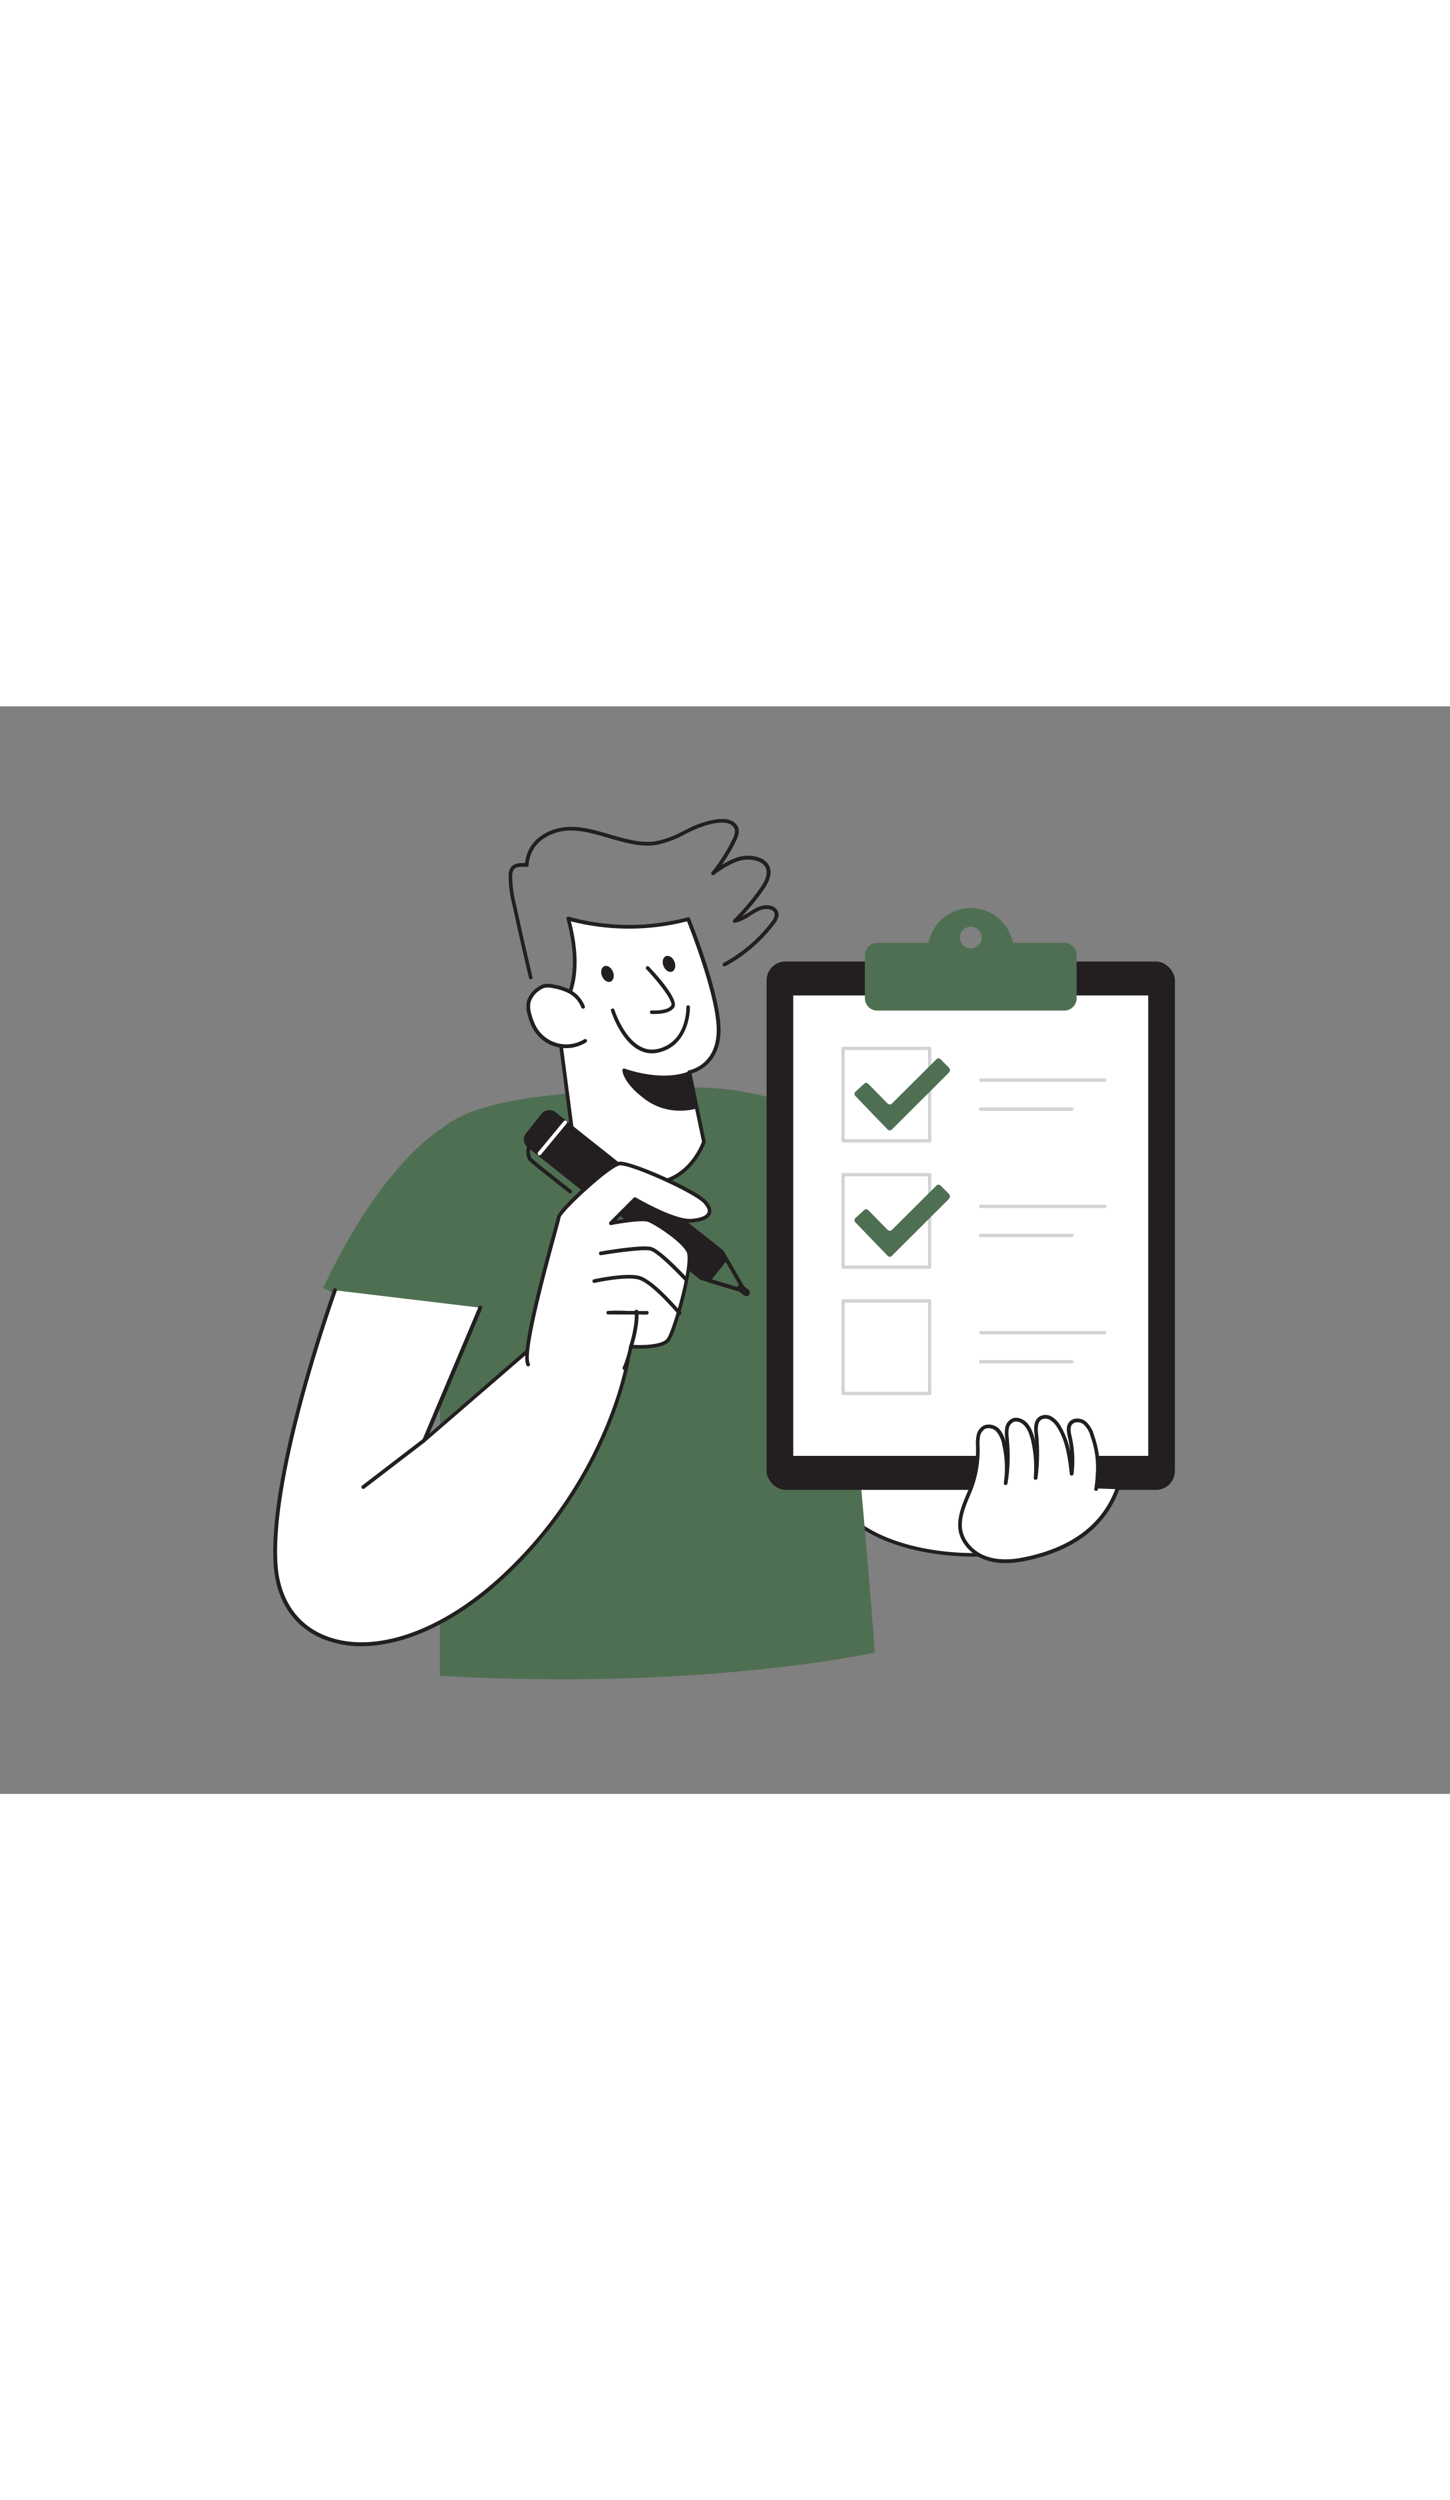 <svg xmlns="http://www.w3.org/2000/svg" viewBox="0 0 400 300" data-imageid="checklist-flatline" imageName="Checklist" class="illustrations_image" style="width: 174px;"><rect x="0" y="0" width="400" height="300" fill="#808080" stroke="none"/><g id="_020" data-name="020"><path d="M236.55,225.36c-11-8.11-15.28-22.86-15.1-36.55.09-6.9,1.34-14.28,6.16-19.22a25.73,25.73,0,0,1,8.34-5.33c9.8-4.26,22.84-4.95,29.64,3.29a30.43,30.43,0,0,1,4.39,8.23q6.13,15.16,11,30.8c3.2,10.23,6.67,26.4-7.8,27.31C261.4,234.64,246.25,232.48,236.55,225.36Z" fill="#fff"/><path d="M268.76,234.55c-10.64,0-23.66-2.27-32.51-8.78-9.94-7.3-15.52-20.77-15.32-37,.12-8.94,2.18-15.34,6.31-19.57a26.66,26.66,0,0,1,8.51-5.45c10-4.35,23.28-5,30.24,3.44a30.84,30.84,0,0,1,4.47,8.36c4.08,10.09,7.79,20.47,11,30.85,3.55,11.36,3.78,19.07.69,23.56-1.84,2.67-4.85,4.16-8.95,4.42C271.8,234.5,270.31,234.55,268.76,234.55Zm-18.57-72.88a36.12,36.12,0,0,0-14,3.06A25.64,25.64,0,0,0,228,170c-3.94,4-5.9,10.2-6,18.87-.2,15.85,5.23,29,14.9,36.12,9.92,7.29,25.25,9.14,36.31,8.44,3.76-.24,6.51-1.58,8.16-4,2.9-4.21,2.63-11.63-.82-22.66-3.24-10.35-6.94-20.71-11-30.77a30,30,0,0,0-4.3-8.09C261.54,163.46,256,161.67,250.19,161.67Z" fill="#231f20"/><path d="M121,173.65,89.13,160.5c11.33-24.22,24.11-38.6,33-44.23,11.25-9.36,39.15-10,64.74-11a78.77,78.77,0,0,1,24.34,2.38c29.85,8.25,57.6,51.47,57.6,51.47L232.58,164s4.67,43.72,8.77,97c0,0-46.85,10.54-120,6.44C121.3,267.48,121.74,181.23,121,173.65Z" fill="#4f6f52" class="target-color"/><path d="M190.19,100.94l4,19.2s-4.26,12.75-17.17,11.41a25.86,25.86,0,0,1-18.84-11.73l-4.58-35.3s8.61-6.19,3.18-26a62.54,62.54,0,0,0,33.1.17s8.6,21.07,8.39,31S190.19,100.94,190.19,100.94Z" fill="#fff"/><path d="M178.88,132.16a18.17,18.17,0,0,1-1.92-.1c-13-1.36-19.17-11.88-19.24-12a.7.7,0,0,1-.06-.19l-4.59-35.3a.54.54,0,0,1,.21-.49,11.9,11.9,0,0,0,3.48-5.41c1.3-3.59,2.26-10-.49-20a.52.52,0,0,1,.15-.51.5.5,0,0,1,.52-.11,62.62,62.62,0,0,0,32.79.15.5.5,0,0,1,.61.3c.36.87,8.64,21.29,8.43,31.17-.18,8.69-6.16,11.09-8,11.62l3.9,18.71a.49.49,0,0,1,0,.27C194.63,120.43,190.57,132.16,178.88,132.16Zm-20.21-12.51A25.54,25.54,0,0,0,177.07,131c11.8,1.22,16.08-9.54,16.58-10.93l-4-19.06a.52.52,0,0,1,.42-.61c.3-.05,7.45-1.43,7.64-10.75.19-8.91-7-27.33-8.18-30.34a64.58,64.58,0,0,1-32.05,0c4.54,17.56-2,24.22-3.38,25.42Z" fill="#231f20"/><path d="M160.83,82.92a8.18,8.18,0,0,0-3.35-4,14.54,14.54,0,0,0-4.68-1.62,6,6,0,0,0-2.7-.12,4.82,4.82,0,0,0-1.69.89,6.32,6.32,0,0,0-2.59,3.56,7.62,7.62,0,0,0,.31,3.6,15.18,15.18,0,0,0,1.48,3.67,10,10,0,0,0,13.8,3.41" fill="#fff"/><path d="M156.17,94.3a10.45,10.45,0,0,1-9-5.13,15,15,0,0,1-1.52-3.8,8,8,0,0,1-.33-3.84,6.84,6.84,0,0,1,2.79-3.87,5.57,5.57,0,0,1,1.87-1,6.44,6.44,0,0,1,2.93.12,14.7,14.7,0,0,1,4.85,1.68,8.74,8.74,0,0,1,3.56,4.24.5.5,0,0,1-.29.67.52.52,0,0,1-.67-.29,7.62,7.62,0,0,0-3.14-3.74,14,14,0,0,0-4.52-1.55,5.47,5.47,0,0,0-2.46-.13,4.4,4.4,0,0,0-1.52.8,6,6,0,0,0-2.39,3.26,7.11,7.11,0,0,0,.31,3.35,14.29,14.29,0,0,0,1.42,3.55,9.47,9.47,0,0,0,13.09,3.23.51.51,0,0,1,.71.17.5.5,0,0,1-.17.7A10.55,10.55,0,0,1,156.17,94.3Z" fill="#231f20"/><path d="M191.72,110.54a16.39,16.39,0,0,1-13.36-2.45c-6.22-4.57-6.16-7.72-6.16-7.72s9.54,3.68,17.52.94Z" fill="#231f20"/><path d="M187.64,111.54a16,16,0,0,1-9.57-3.05c-6.36-4.67-6.37-8-6.36-8.13a.47.47,0,0,1,.22-.4.48.48,0,0,1,.45,0c.1,0,9.47,3.58,17.17.93a.46.46,0,0,1,.41,0,.47.47,0,0,1,.24.32l2,9.24a.49.49,0,0,1-.34.58A16.38,16.38,0,0,1,187.64,111.54Zm-14.77-10.41c.39,1.15,1.65,3.52,5.79,6.56a15.94,15.94,0,0,0,12.47,2.48L189.35,102C182.72,104,175.35,102,172.87,101.13Z" fill="#231f20"/><path d="M178.67,72.2s8.17,8.62,6.91,10.57-5.79,1.58-5.79,1.58" fill="#fff"/><path d="M180.68,84.88a8.21,8.21,0,0,1-.93,0,.5.5,0,1,1,.09-1c1.17.09,4.42,0,5.32-1.35.65-1-3.06-6-6.86-10a.49.49,0,0,1,0-.7.5.5,0,0,1,.71,0c2,2.08,8.34,9.06,7,11.18C185,84.65,182.16,84.88,180.68,84.88Z" fill="#231f20"/><ellipse cx="167.58" cy="73.81" rx="1.63" ry="2.3" transform="translate(-15.44 67.9) rotate(-21.92)" fill="#231f20"/><ellipse cx="184.55" cy="71.04" rx="1.63" ry="2.3" transform="translate(-13.18 74.04) rotate(-21.92)" fill="#231f20"/><path d="M179.86,95.73c-3,0-5.76-1.78-8.13-5.23A26.65,26.65,0,0,1,168.55,84a.51.51,0,0,1,.33-.63.51.51,0,0,1,.63.33c0,.13,4.06,12.7,12,10.79s7.83-11.12,7.82-11.51a.5.5,0,0,1,1,0c0,.11.2,10.39-8.58,12.51A8.12,8.12,0,0,1,179.86,95.73Z" fill="#231f20"/><rect x="211.47" y="70.39" width="112.64" height="145.75" rx="5.21" fill="#231f20"/><rect x="218.37" y="79.32" width="98.84" height="127.89" fill="#fff"/><path d="M317.21,207.67H218.37a.46.46,0,0,1-.45-.46V79.32a.45.45,0,0,1,.45-.45h98.84a.46.46,0,0,1,.46.45V207.21A.47.47,0,0,1,317.21,207.67Zm-98.38-.91h97.92v-127H218.83Z" fill="#231f20"/><path d="M293.62,65.24H279.4a11.83,11.83,0,0,0-23.23,0H242a3.41,3.41,0,0,0-3.41,3.4V80.53A3.41,3.41,0,0,0,242,83.94h51.66A3.41,3.41,0,0,0,297,80.53V68.64A3.41,3.41,0,0,0,293.62,65.24Zm-25.83,1.55a3,3,0,1,1,3-3A3,3,0,0,1,267.79,66.79Z" fill="#4f6f52" class="target-color"/><path d="M256.45,120.33H232.58a.47.47,0,0,1-.46-.46V94.36a.47.47,0,0,1,.46-.46h23.87a.46.46,0,0,1,.46.46v25.51A.46.46,0,0,1,256.45,120.33ZM233,119.4h23V94.82H233Z" fill="#d1d3d4"/><path d="M262.05,100.6a4.25,4.25,0,0,1-.43.59l-15.43,15.4c-.53.53-.94.54-1.46,0q-4.35-4.47-8.67-9a.85.85,0,0,1,.05-1.39l2.18-2a.82.82,0,0,1,1.3,0l5.13,5.23c.54.54.94.54,1.47,0l12-11.93a.86.86,0,0,1,1.43,0c.67.68,1.35,1.36,2,2a6,6,0,0,1,.42.57Z" fill="#4f6f52" class="target-color"/><path d="M304.8,103.57H270.52a.47.47,0,0,1,0-.93H304.8a.47.47,0,0,1,0,.93Z" fill="#d1d3d4"/><path d="M295.68,111.58H270.52a.45.45,0,0,1-.46-.46.46.46,0,0,1,.46-.46h25.16a.47.47,0,0,1,.46.46A.46.46,0,0,1,295.68,111.58Z" fill="#d1d3d4"/><path d="M256.45,155.16H232.58a.47.47,0,0,1-.46-.46V129.2a.46.46,0,0,1,.46-.46h23.87a.45.45,0,0,1,.46.46v25.5A.46.46,0,0,1,256.45,155.16ZM233,154.24h23V129.66H233Z" fill="#d1d3d4"/><path d="M262.05,135.43a4.35,4.35,0,0,1-.43.6l-15.43,15.4a.86.86,0,0,1-1.46,0q-4.35-4.48-8.67-9a.85.85,0,0,1,.05-1.39l2.18-2a.83.83,0,0,1,1.3,0l5.13,5.23c.54.54.94.55,1.47,0l12-11.93a.85.85,0,0,1,1.43,0c.67.68,1.35,1.35,2,2a6,6,0,0,1,.42.57Z" fill="#4f6f52" class="target-color"/><path d="M304.8,138.4H270.52a.46.46,0,1,1,0-.92H304.8a.46.46,0,0,1,0,.92Z" fill="#d1d3d4"/><path d="M295.68,146.42H270.52a.46.46,0,0,1-.46-.46.45.45,0,0,1,.46-.46h25.16a.46.46,0,0,1,.46.46A.47.47,0,0,1,295.68,146.42Z" fill="#d1d3d4"/><path d="M256.45,190H232.58a.47.47,0,0,1-.46-.46V164a.47.47,0,0,1,.46-.46h23.87a.46.46,0,0,1,.46.46v25.51A.46.46,0,0,1,256.45,190ZM233,189.08h23V164.49H233Z" fill="#d1d3d4"/><path d="M304.8,173.24H270.52a.47.47,0,0,1,0-.93H304.8a.47.47,0,0,1,0,.93Z" fill="#d1d3d4"/><path d="M295.68,181.25H270.52a.45.45,0,0,1-.46-.46.46.46,0,0,1,.46-.46h25.16a.47.47,0,0,1,.46.46A.46.46,0,0,1,295.68,181.25Z" fill="#d1d3d4"/><path d="M132.43,165.88,117,202.48l34.36-29.67,21.87,7.41s-4.88,32.6-34.75,60.13S77.77,262.6,76,236.83s16.4-75.74,16.4-75.74" fill="#fff"/><path d="M99.68,259.26a27.83,27.83,0,0,1-10.32-1.88c-8.26-3.29-13.19-10.58-13.86-20.51-1.75-25.58,16.24-75.45,16.42-76a.52.52,0,0,1,1,.35c-.18.5-18.09,50.17-16.36,75.53.64,9.51,5.34,16.48,13.21,19.62,13.15,5.23,31.69-1.07,48.39-16.45,27.55-25.39,33.8-55.49,34.51-59.4l-21.16-7.18-34.14,29.48a.52.52,0,0,1-.81-.59L132,165.67a.52.52,0,1,1,1,.41l-14.56,34.57L151,172.42a.52.52,0,0,1,.51-.1l21.86,7.42a.52.52,0,0,1,.35.56c-.05.33-5.25,33.1-34.91,60.43C125.83,252.71,111.67,259.26,99.68,259.26Z" fill="#231f20"/><polygon points="160.15 119.44 199.21 150.48 200.27 152.32 205.46 161.35 195.49 158.34 193.45 157.72 154.39 126.69 160.15 119.44" fill="#231f20"/><path d="M205.46,161.85l-.15,0-12-3.63a.56.56,0,0,1-.17-.09l-39.06-31a.52.52,0,0,1-.18-.34.47.47,0,0,1,.1-.36l5.76-7.25a.51.51,0,0,1,.7-.08l39.06,31a.41.41,0,0,1,.12.14l6.25,10.87a.5.5,0,0,1,0,.56A.49.49,0,0,1,205.46,161.85Zm-11.77-4.58,10.71,3.24-5.57-9.7-38.6-30.67-5.14,6.47Z" fill="#231f20"/><polygon points="200.27 152.32 205.46 161.35 195.49 158.34 200.27 152.32" fill="#4f6f52" class="target-color"/><path d="M205.46,161.87a.4.4,0,0,1-.15,0l-10-3a.52.52,0,0,1-.34-.34.55.55,0,0,1,.08-.48l4.78-6a.5.5,0,0,1,.45-.19.53.53,0,0,1,.41.25l5.18,9a.51.51,0,0,1,0,.58A.51.51,0,0,1,205.46,161.87Zm-9.09-3.81,8,2.42-4.16-7.24Z" fill="#231f20"/><rect x="204.6" y="159.61" width="0.97" height="2.97" rx="0.48" transform="translate(-48.63 221.44) rotate(-51.53)" fill="#fff"/><path d="M205.87,162.72a1,1,0,0,1-.62-.22l-1.57-1.25a1,1,0,0,1-.37-.66,1,1,0,0,1,.21-.74,1,1,0,0,1,1.4-.16l1.57,1.25a1,1,0,0,1,.37.67.93.93,0,0,1-.21.73h0A1,1,0,0,1,205.87,162.72Zm0-1Z" fill="#231f20"/><path d="M154.42,110.49h6.79a2.3,2.3,0,0,1,2.3,2.3v23.7a0,0,0,0,1,0,0H152.12a0,0,0,0,1,0,0v-23.7A2.3,2.3,0,0,1,154.42,110.49Z" transform="translate(-37.05 170.22) rotate(-51.53)" fill="#231f20"/><path d="M164.45,136.53a.5.5,0,0,1-.31-.1l-18.56-14.75a2.79,2.79,0,0,1-.45-3.93l4.22-5.31a2.8,2.8,0,0,1,3.93-.45l18.56,14.74a.5.5,0,0,1,.08.7l-7.08,8.92a.48.48,0,0,1-.33.18Zm-12.9-24.16-.21,0a1.79,1.79,0,0,0-1.21.66l-4.22,5.32h0a1.8,1.8,0,0,0,.29,2.53l18.17,14.44,6.46-8.14-18.16-14.43A1.81,1.81,0,0,0,151.55,112.37Zm-6,5.69h0Z" fill="#231f20"/><path d="M157.3,134.37a.5.5,0,0,1-.32-.11c-.39-.31-9.68-7.6-10.9-8.75-1.41-1.33-.72-4.22-.69-4.34a.51.51,0,1,1,1,.24c-.16.67-.41,2.59.4,3.35,1.18,1.11,10.73,8.62,10.83,8.69a.52.52,0,0,1,.09.72A.54.54,0,0,1,157.3,134.37Z" fill="#231f20"/><path d="M148.82,123.86a.5.5,0,0,1-.33-.12.51.51,0,0,1-.07-.72l7.1-8.58a.52.52,0,0,1,.73-.07.51.51,0,0,1,.06.73l-7.1,8.57A.49.49,0,0,1,148.82,123.86Z" fill="#fff"/><path d="M172.25,182.58c1-1.66,1.8-6,1.8-6s8.57.69,10.37-1.94,7.19-21.3,5.39-24.48-8.71-7.6-10.78-8.43-10.52.83-10.52.83l6.64-6.64s10.79,6.36,15.63,5.94,6.23-2.21,3.74-5.11-20.61-11.07-23.65-10.65-16.46,13-16.74,14.8-10.64,36.77-8.43,40.64" fill="#fff"/><path d="M172.25,183.09A.48.48,0,0,1,172,183a.51.51,0,0,1-.19-.7,26.89,26.89,0,0,0,1.74-5.79.52.52,0,0,1,.55-.41c2.3.18,8.57.23,9.9-1.72,1.72-2.5,7-21.06,5.38-23.93-1.75-3.08-8.64-7.46-10.54-8.21-1.58-.64-7.91.4-10.22.85a.5.5,0,0,1-.55-.26.52.52,0,0,1,.09-.61l6.64-6.64a.53.53,0,0,1,.63-.08c.1.06,10.68,6.26,15.32,5.88,2.47-.21,4-.81,4.39-1.68s-.37-1.84-1-2.59c-2.34-2.74-20.3-10.84-23.19-10.47C168.24,127,155,139.29,154.64,141c-.06.37-.44,1.79-1.24,4.72-2.44,8.94-8.91,32.68-7.25,35.58a.52.52,0,0,1-.19.71.53.53,0,0,1-.71-.19c-1.64-2.88,2.47-19.18,7.15-36.37.65-2.39,1.17-4.28,1.22-4.61.33-2.12,14-14.8,17.18-15.23s21.48,7.75,24.11,10.82c1.2,1.4,1.59,2.63,1.18,3.65-.53,1.29-2.3,2.06-5.26,2.32-4.52.4-13.67-4.71-15.59-5.82l-5.19,5.19c2.63-.45,7.53-1.16,9.17-.5,2,.81,9.16,5.33,11,8.66s-3.54,22.29-5.41,25c-1.73,2.52-8.43,2.31-10.39,2.19a24,24,0,0,1-1.77,5.66A.51.51,0,0,1,172.25,183.09Z" fill="#231f20"/><path d="M165.75,150.9s11.34-1.93,13.83-1.24,9.68,8.44,9.68,8.44" fill="#fff"/><path d="M189.26,158.61a.51.51,0,0,1-.38-.16c-2-2.13-7.51-7.76-9.44-8.29s-10.48.72-13.61,1.25a.52.52,0,0,1-.59-.42.5.5,0,0,1,.42-.59c.47-.08,11.49-2,14.06-1.24s9.17,7.78,9.92,8.59a.51.51,0,0,1,0,.72A.47.47,0,0,1,189.26,158.61Z" fill="#231f20"/><path d="M174.05,176.63s1.93-5.81,1.52-9.68" fill="#fff"/><path d="M174.05,177.15a.52.52,0,0,1-.49-.68c0-.06,1.89-5.75,1.49-9.47a.51.51,0,0,1,.46-.56.51.51,0,0,1,.57.45c.42,3.94-1.46,9.66-1.54,9.9A.53.53,0,0,1,174.05,177.15Z" fill="#231f20"/><path d="M167.82,167.23c.56-.14,10.1.13,10.65,0" fill="#fff"/><path d="M177.11,167.78c-.84,0-2.1,0-4,0-2.17,0-4.88-.07-5.21,0a.53.53,0,0,1-.6-.4.5.5,0,0,1,.37-.6,48.72,48.72,0,0,1,5.45,0c2.18,0,4.88.07,5.21,0a.52.52,0,0,1,.6.4.51.51,0,0,1-.36.61A11.42,11.42,0,0,1,177.11,167.78Z" fill="#231f20"/><path d="M164,158.51s8.16-1.8,12-1,10.79,9.13,11.48,9.82" fill="#fff"/><path d="M187.46,167.88a.51.51,0,0,1-.36-.15c-.1-.1-.31-.33-.61-.67-1.83-2.06-7.42-8.33-10.62-9-3.71-.8-11.73.95-11.81,1a.52.52,0,0,1-.61-.4.5.5,0,0,1,.39-.61c.34-.08,8.31-1.81,12.25-1,3.16.68,7.89,5.65,11.17,9.33.28.32.48.54.57.63a.52.52,0,0,1,0,.73A.53.53,0,0,1,187.46,167.88Z" fill="#231f20"/><path d="M302.36,215.75a46.06,46.06,0,0,0,.45-4.8,26.59,26.59,0,0,0-1.53-9.79,6.93,6.93,0,0,0-2.2-3.6c-1.15-.85-3-.88-3.84.28s-.42,2.43-.14,3.66a29.86,29.86,0,0,1,.49,10.15c-.53-4.55-1.13-9.28-3.62-13.13a6.15,6.15,0,0,0-2.14-2.19,2.85,2.85,0,0,0-2.94.06c-1.27.93-1.17,2.81-1,4.38a52.31,52.31,0,0,1-.18,12.06,34.57,34.57,0,0,0-.76-10.49c-.52-2.25-1.54-4.74-3.73-5.45a2.68,2.68,0,0,0-1.48-.1,2.91,2.91,0,0,0-1.93,2.26,9.78,9.78,0,0,0,0,3.1,46,46,0,0,1-.37,12.12,29,29,0,0,0-.4-10.55,8.43,8.43,0,0,0-1.6-3.83,3.4,3.4,0,0,0-3.76-1.1,3.57,3.57,0,0,0-1.82,2.54,13.5,13.5,0,0,0-.11,3.24,29.55,29.55,0,0,1-2.22,11.93c-1.3,3.15-3,6.63-2.67,10.15s3.2,6.76,6.62,8.13a19.3,19.3,0,0,0,10.87.51c11.86-2.35,21.65-8,25.85-19.34" fill="#fff"/><path d="M277.39,236.33a16.54,16.54,0,0,1-6.1-1.07c-3.84-1.54-6.63-5-6.93-8.57-.28-3.27,1.08-6.52,2.28-9.37l.42-1a29.06,29.06,0,0,0,2.18-11.73v-.5a11.06,11.06,0,0,1,.14-2.86,4,4,0,0,1,2.11-2.9,4,4,0,0,1,4.36,1.23,7.71,7.71,0,0,1,1.51,3.19c0-.18,0-.36-.05-.53l0-.25a9,9,0,0,1,0-3,3.41,3.41,0,0,1,2.3-2.65,3.19,3.19,0,0,1,1.77.11c2,.64,3.33,2.6,4.07,5.82,0,.11.05.23.08.34q-.06-.87-.15-1.74c-.18-1.78-.24-3.78,1.23-4.85a3.31,3.31,0,0,1,3.48-.09,6.72,6.72,0,0,1,2.34,2.36,21.58,21.58,0,0,1,2.79,7.26,30.1,30.1,0,0,0-.61-3.88c-.29-1.3-.64-2.88.23-4.08a2.71,2.71,0,0,1,1.81-1.07,3.77,3.77,0,0,1,2.76.67,7.5,7.5,0,0,1,2.38,3.86,26.62,26.62,0,0,1,1.56,10c0,.49-.07.93-.09,1.34a31.17,31.17,0,0,1-.37,3.51.52.52,0,1,1-1-.18,29.66,29.66,0,0,0,.36-3.4c0-.41.05-.85.09-1.35a25.3,25.3,0,0,0-1.51-9.58,6.56,6.56,0,0,0-2-3.36,2.75,2.75,0,0,0-2-.48,1.66,1.66,0,0,0-1.13.65c-.6.83-.32,2.1-.07,3.22a30.11,30.11,0,0,1,.51,10.36.52.52,0,0,1-.51.45h0a.52.52,0,0,1-.51-.46c-.5-4.26-1.07-9.09-3.54-12.92a5.64,5.64,0,0,0-2-2,2.33,2.33,0,0,0-2.38,0c-1,.76-1,2.42-.81,3.92a53.37,53.37,0,0,1-.19,12.18.53.53,0,0,1-.57.44.51.51,0,0,1-.46-.55,33.59,33.59,0,0,0-.75-10.34c-.65-2.84-1.79-4.55-3.38-5.07a2.2,2.2,0,0,0-1.2-.09,2.42,2.42,0,0,0-1.54,1.87,8.37,8.37,0,0,0,0,2.69l0,.25a46.62,46.62,0,0,1-.37,12.26.52.52,0,0,1-.59.42.51.51,0,0,1-.43-.59,28.59,28.59,0,0,0-.39-10.37,8,8,0,0,0-1.49-3.59,2.87,2.87,0,0,0-3.15-1,3,3,0,0,0-1.53,2.17,10.7,10.7,0,0,0-.12,2.61v.5A29.85,29.85,0,0,1,268,216.7l-.42,1c-1.21,2.89-2.47,5.87-2.21,8.89.28,3.21,2.81,6.31,6.3,7.7,2.87,1.15,6.43,1.31,10.58.49,13.2-2.62,21.77-9,25.47-19a.52.52,0,1,1,1,.35c-3.84,10.37-12.67,17-26.24,19.68A25.79,25.79,0,0,1,277.39,236.33Z" fill="#231f20"/><line x1="117" y1="202.48" x2="100.22" y2="215.36" fill="#fff"/><path d="M100.22,215.88a.51.51,0,0,1-.41-.2.52.52,0,0,1,.09-.73l16.79-12.88a.51.51,0,0,1,.72.09.52.52,0,0,1-.09.73l-16.79,12.88A.51.51,0,0,1,100.22,215.88Z" fill="#231f20"/><path d="M146.43,75.31a.51.51,0,0,1-.5-.39c-1.53-6.41-3-12.88-4.38-19.25l-.14-.66a33,33,0,0,1-1.1-8.57c.19-3.13,2.49-3.27,4.54-3.2a10.28,10.28,0,0,1,4.32-7.44c6.14-4.24,12.71-2.32,19.06-.46,4.2,1.23,8.55,2.5,12.64,1.89a27,27,0,0,0,7.74-2.89c.88-.44,1.76-.87,2.65-1.27s10.05-4.36,12.28.14c.62,1.26.11,2.66-.47,3.86a47.75,47.75,0,0,1-4,6.72A18.58,18.58,0,0,1,202.54,42a9.6,9.6,0,0,1,7.15-.18A4.84,4.84,0,0,1,212,43.69c1.08,1.78.61,4.14-1.41,7a65.94,65.94,0,0,1-5.85,7.18c.59-.31,1.18-.68,1.75-1,1.91-1.2,3.89-2.44,6.15-1.85a2.91,2.91,0,0,1,1.92,1.44c.72,1.52-.55,3.18-1,3.73a42.64,42.64,0,0,1-13.45,11.5.52.52,0,0,1-.7-.21.52.52,0,0,1,.21-.7,41.52,41.52,0,0,0,13.12-11.22c.87-1.15,1.15-2,.84-2.66a1.85,1.85,0,0,0-1.24-.88c-1.83-.48-3.53.59-5.34,1.72a13.14,13.14,0,0,1-4.21,2,.51.51,0,0,1-.56-.26.52.52,0,0,1,.1-.61,65.42,65.42,0,0,0,7.38-8.73c1.76-2.51,2.22-4.48,1.37-5.88a3.94,3.94,0,0,0-1.84-1.45,8.63,8.63,0,0,0-6.38.19,26.65,26.65,0,0,0-5.83,3.47.51.51,0,0,1-.7-.74,47.07,47.07,0,0,0,5.76-9.08c.47-1,.9-2.09.47-3-1.46-2.95-7.78-1.06-10.92.35-.88.4-1.75.82-2.62,1.25a27.63,27.63,0,0,1-8,3c-4.32.64-8.78-.66-13.09-1.92-6.41-1.87-12.45-3.64-18.18.32a9.28,9.28,0,0,0-3.92,7.14.48.48,0,0,1-.16.36.57.57,0,0,1-.37.14c-2.67-.11-3.84.06-4,2.21a32.63,32.63,0,0,0,1.07,8.29l.15.67c1.37,6.35,2.84,12.82,4.37,19.22a.51.51,0,0,1-.38.62Z" fill="#231f20"/></g></svg>